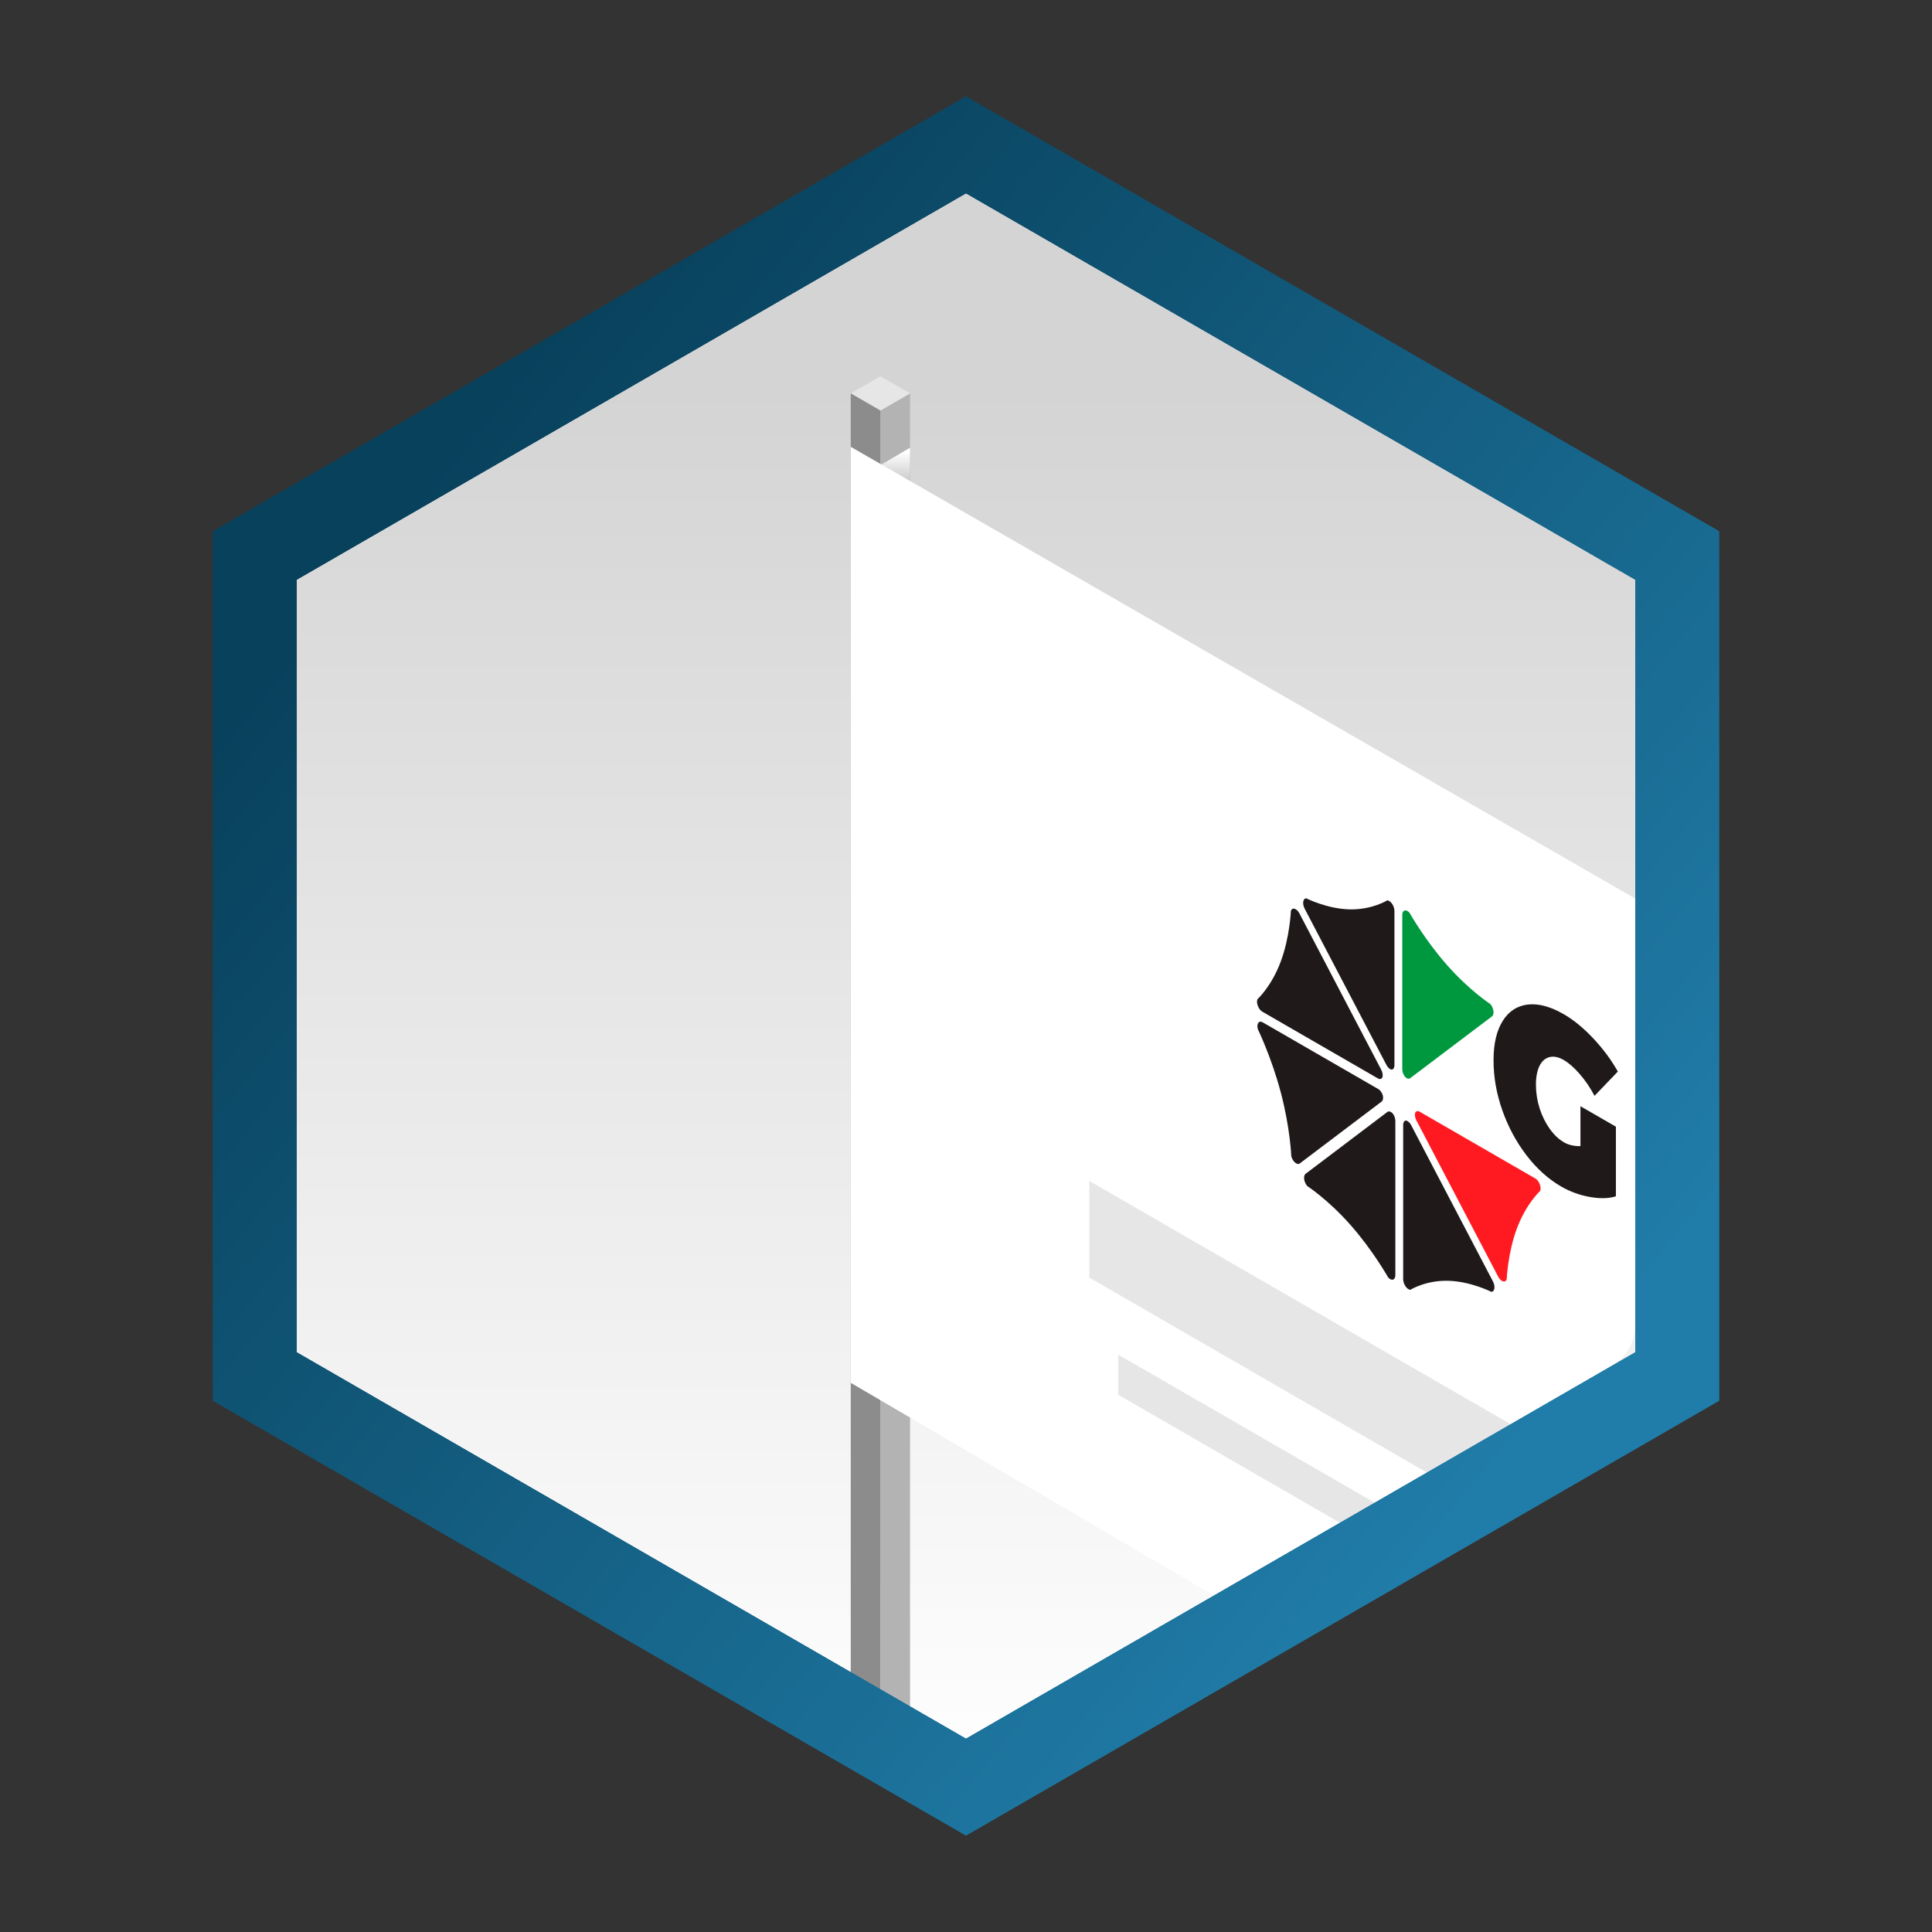 <?xml version="1.0" encoding="UTF-8" standalone="no"?><!DOCTYPE svg PUBLIC "-//W3C//DTD SVG 1.1//EN" "http://www.w3.org/Graphics/SVG/1.1/DTD/svg11.dtd"><svg width="100%" height="100%" viewBox="0 0 500 500" version="1.1" xmlns="http://www.w3.org/2000/svg" xmlns:xlink="http://www.w3.org/1999/xlink" xml:space="preserve" xmlns:serif="http://www.serif.com/" style="fill-rule:evenodd;clip-rule:evenodd;stroke-linejoin:round;stroke-miterlimit:2;"><rect x="0" y="0" width="500" height="500" fill="#333333" stroke="none"/><rect id="manica_aperta" x="0" y="0" width="500" height="500" style="fill:none;"/><clipPath id="_clip1"><rect id="manica_aperta1" serif:id="manica_aperta" x="0" y="0" width="500" height="500"/></clipPath><g clip-path="url(#_clip1)"><g><rect id="manica-aperta" serif:id="manica aperta" x="32.5" y="32.5" width="435" height="435" style="fill:none;"/><path d="M243.121,36.467c4.257,-2.453 9.501,-2.453 13.758,0c29.487,17.029 145.116,83.787 174.603,100.816c4.257,2.453 6.879,6.995 6.879,11.907l0,201.62c0,4.912 -2.622,9.454 -6.879,11.907c-29.487,17.029 -145.116,83.787 -174.603,100.816c-4.257,2.453 -9.501,2.453 -13.758,0c-29.487,-17.029 -145.116,-83.787 -174.603,-100.816c-4.257,-2.453 -6.879,-6.995 -6.879,-11.907l0,-201.62c0,-4.912 2.622,-9.454 6.879,-11.907c29.487,-17.029 145.116,-83.787 174.603,-100.816Z" style="fill:url(#_Linear2);"/><path d="M227.844,451.985l7.679,-4.431l0,-345.744l-7.679,4.431l0,345.744Z" style="fill:#b3b3b3;"/><path d="M220.171,101.81l7.673,-4.431l7.679,4.431l-7.679,4.431l-7.673,-4.431Z" style="fill:#e6e6e6;"/><path d="M227.844,451.904l-7.673,-4.35l0,-345.744l7.673,4.431l0,345.663Z" style="fill:#8c8c8c;"/><path d="M228.117,120.213l7.406,-4.35l0,13.05l-7.406,-8.7Z" style="fill:url(#_Linear3);"/><path d="M423.205,232.559l0,110.322c0,4.408 -2.349,8.474 -6.165,10.678l-102.828,59.369l-94.041,-55.054l0,-242.237l203.034,116.922Z" style="fill:#fff;"/><g><path d="M398.602,308.203c0.365,-0.969 -0.284,-2.651 -1.253,-3.207l-29.928,-17.279c-0.551,-0.319 -0.963,-0.145 -1.183,0.279c-0.134,0.51 -0.058,1.235 0.33,1.978l21.165,40.437c0.678,1.299 1.832,1.665 2.198,0.685c0,0 0.278,-6.926 2.691,-13.3c2.413,-6.38 5.98,-9.593 5.98,-9.593" style="fill:#ff1a21;fill-rule:nonzero;"/><path d="M364.77,236.208c-0.893,-1.01 -1.867,-0.696 -1.867,0.585l0,39.904c0,0.737 0.307,1.462 0.719,1.996c0.447,0.435 0.957,0.632 1.34,0.336l21.17,-15.996c0.678,-0.517 0.446,-2.187 -0.441,-3.19c0,0 -5.313,-3.434 -11.142,-10.017c-5.829,-6.583 -9.779,-13.618 -9.779,-13.618" style="fill:#00983e;fill-rule:nonzero;"/><path d="M325.417,258.601c-0.365,0.969 0.285,2.651 1.247,3.208l29.934,17.284c0.545,0.313 0.957,0.139 1.178,-0.284c0.139,-0.511 0.063,-1.236 -0.325,-1.978l-21.164,-40.438c-0.679,-1.299 -1.833,-1.664 -2.204,-0.684c0,0 -0.273,6.925 -2.686,13.299c-2.413,6.38 -5.98,9.593 -5.98,9.593" style="fill:#1f191a;fill-rule:nonzero;"/><path d="M359.249,330.597c0.887,1.003 1.867,0.702 1.867,-0.586l0,-39.904c0,-0.731 -0.307,-1.462 -0.719,-1.995c-0.446,-0.435 -0.957,-0.632 -1.345,-0.342l-21.165,16.008c-0.678,0.51 -0.452,2.18 0.441,3.184c0,0 5.313,3.433 11.142,10.016c5.829,6.583 9.779,13.619 9.779,13.619" style="fill:#1f191a;fill-rule:nonzero;"/><path d="M338.09,232.49c-0.893,-0.023 -1.119,1.386 -0.44,2.685l21.164,40.438c0.383,0.742 0.899,1.137 1.345,1.212c0.406,-0.058 0.714,-0.429 0.72,-1.16l0,-39.904c0,-1.288 -0.975,-2.72 -1.868,-2.743c0,0 -3.95,2.47 -9.779,2.325c-5.829,-0.145 -11.142,-2.847 -11.142,-2.847" style="fill:#1f191a;fill-rule:nonzero;"/><path d="M334.187,299.236c0.365,1.398 1.52,2.372 2.204,1.856l21.158,-15.996c0.389,-0.296 0.464,-0.934 0.325,-1.607c-0.214,-0.678 -0.632,-1.328 -1.177,-1.641l-29.928,-17.278c-0.969,-0.557 -1.618,0.365 -1.247,1.769c0,0 3.561,7.325 5.974,16.489c2.413,9.164 2.691,16.408 2.691,16.408" style="fill:#1f191a;fill-rule:nonzero;"/><path d="M385.935,334.315c0.887,0.023 1.113,-1.387 0.435,-2.686l-21.165,-40.437c-0.388,-0.743 -0.899,-1.137 -1.339,-1.213c-0.412,0.058 -0.725,0.43 -0.725,1.166l0,39.904c0,1.282 0.98,2.72 1.867,2.744c0,0 3.956,-2.477 9.779,-2.326c5.829,0.145 11.148,2.848 11.148,2.848" style="fill:#1f191a;fill-rule:nonzero;"/><path d="M409.019,286.291l9.175,5.295l0,18.009c-1.815,0.592 -4.054,0.65 -6.71,0.186c-2.657,-0.47 -5.139,-1.369 -7.442,-2.703c-3.346,-1.932 -6.351,-4.64 -9.013,-8.12c-2.656,-3.48 -4.739,-7.366 -6.247,-11.658c-1.502,-4.292 -2.256,-8.584 -2.256,-12.888c0,-4.263 0.783,-7.65 2.355,-10.161c1.56,-2.518 3.729,-3.944 6.496,-4.275c2.767,-0.325 5.887,0.51 9.355,2.517c2.523,1.456 5.046,3.527 7.581,6.218c2.54,2.697 4.669,5.562 6.386,8.601l-6.038,6.293c-1.073,-2.059 -2.343,-3.926 -3.805,-5.614c-1.456,-1.682 -2.848,-2.9 -4.17,-3.66c-1.351,-0.783 -2.581,-1.032 -3.689,-0.748c-1.102,0.278 -1.966,1.044 -2.581,2.285c-0.609,1.241 -0.916,2.871 -0.916,4.878c0,2.053 0.313,4.066 0.939,6.043c0.633,1.984 1.503,3.759 2.605,5.313c1.107,1.566 2.349,2.744 3.735,3.538c1.166,0.679 2.581,1.004 4.24,0.975l0,-10.324Z" style="fill:#1f191a;fill-rule:nonzero;"/></g><path d="M395.882,371.429l-113.97,-65.801l0,25.015l94.296,54.445l19.674,-13.659Z" style="fill:#e6e6e6;"/><path d="M362.068,392.535l-72.651,-41.946l0,10.382l63.951,36.923l8.7,-5.359Z" style="fill:#e6e6e6;"/></g><g><g><g id="border"><path id="border1" serif:id="border" d="M250,25l194.856,112.5l0,225l-194.856,112.5l-194.856,-112.5l0,-225l194.856,-112.5Zm0,25l173.205,100l0,200l-173.205,100l-173.205,-100l0,-200l173.205,-100Z" style="fill:url(#_Linear4);"/><path id="border2" serif:id="border" d="M250,25l194.856,112.5l0,225l-194.856,112.5l-194.856,-112.5l0,-225l194.856,-112.5Zm0,25l173.205,100l0,200l-173.205,100l-173.205,-100l0,-200l173.205,-100Z" style="fill:url(#_Linear5);"/></g></g><g><g id="border3" serif:id="border"><path id="border4" serif:id="border" d="M250,25l194.856,112.5l0,225l-194.856,112.5l-194.856,-112.5l0,-225l194.856,-112.5Zm0,25l173.205,100l0,200l-173.205,100l-173.205,-100l0,-200l173.205,-100Z" style="fill:url(#_Linear6);"/><path id="border5" serif:id="border" d="M250,25l194.856,112.5l0,225l-194.856,112.5l-194.856,-112.5l0,-225l194.856,-112.5Zm0,25l173.205,100l0,200l-173.205,100l-173.205,-100l0,-200l173.205,-100Z" style="fill:url(#_Linear7);"/></g></g></g></g><defs><linearGradient id="_Linear2" x1="0" y1="0" x2="1" y2="0" gradientUnits="userSpaceOnUse" gradientTransform="matrix(2.23742e-14,365.398,-365.398,2.23742e-14,156.818,99.925)"><stop offset="0" style="stop-color:#d4d4d4;stop-opacity:1"/><stop offset="1" style="stop-color:#fff;stop-opacity:1"/></linearGradient><linearGradient id="_Linear3" x1="0" y1="0" x2="1" y2="0" gradientUnits="userSpaceOnUse" gradientTransform="matrix(6.65902e-16,10.875,-10.875,6.65902e-16,232.658,116.954)"><stop offset="0" style="stop-color:#fff;stop-opacity:1"/><stop offset="1" style="stop-color:#b3b3b3;stop-opacity:1"/></linearGradient><linearGradient id="_Linear4" x1="0" y1="0" x2="1" y2="0" gradientUnits="userSpaceOnUse" gradientTransform="matrix(287.52,235.351,-235.351,287.52,114.24,123.48)"><stop offset="0" style="stop-color:#08415c;stop-opacity:1"/><stop offset="1" style="stop-color:#207ca8;stop-opacity:1"/></linearGradient><linearGradient id="_Linear5" x1="0" y1="0" x2="1" y2="0" gradientUnits="userSpaceOnUse" gradientTransform="matrix(287.52,235.351,-235.351,287.52,114.24,123.48)"><stop offset="0" style="stop-color:#08415c;stop-opacity:1"/><stop offset="1" style="stop-color:#207ca8;stop-opacity:1"/></linearGradient><linearGradient id="_Linear6" x1="0" y1="0" x2="1" y2="0" gradientUnits="userSpaceOnUse" gradientTransform="matrix(287.52,235.351,-235.351,287.52,114.24,123.48)"><stop offset="0" style="stop-color:#08415c;stop-opacity:1"/><stop offset="1" style="stop-color:#207ca8;stop-opacity:1"/></linearGradient><linearGradient id="_Linear7" x1="0" y1="0" x2="1" y2="0" gradientUnits="userSpaceOnUse" gradientTransform="matrix(287.52,235.351,-235.351,287.52,114.24,123.48)"><stop offset="0" style="stop-color:#08415c;stop-opacity:1"/><stop offset="1" style="stop-color:#207ca8;stop-opacity:1"/></linearGradient></defs></svg>